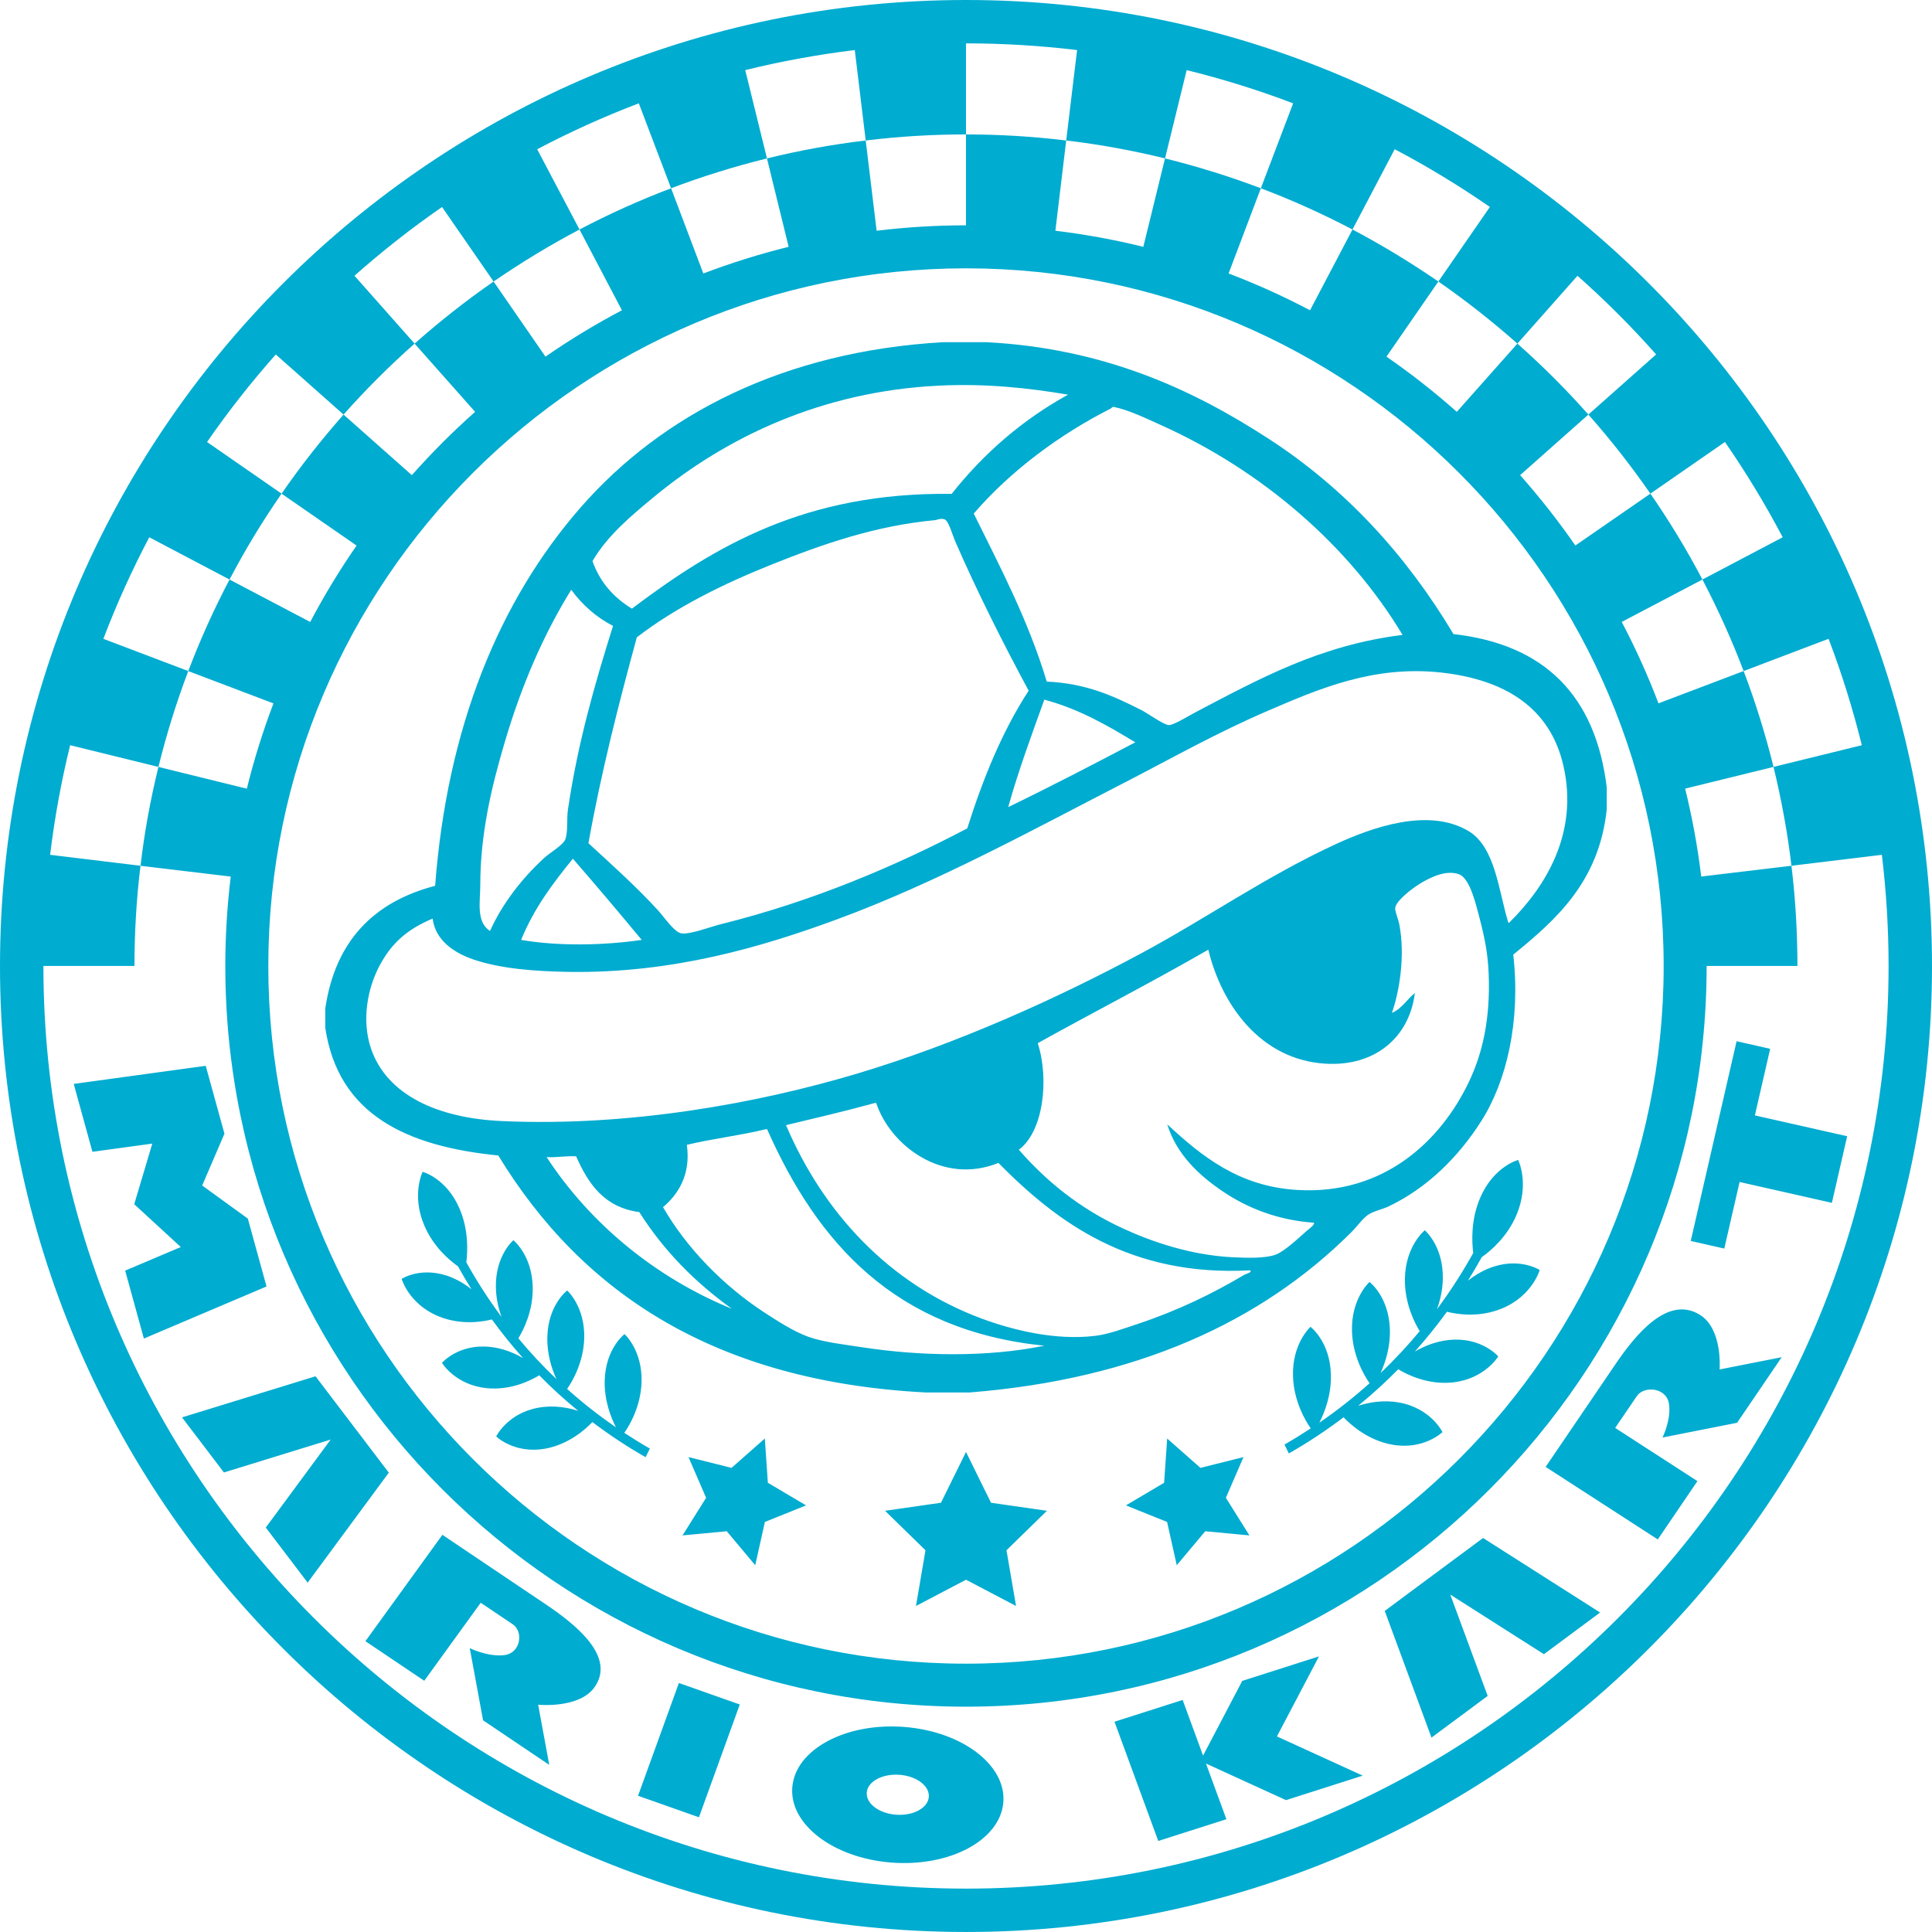 <svg enable-background="new 0 0 2704.036 2704.018" height="2704.018" viewBox="0 0 2704.036 2704.018" width="2704.036" xmlns="http://www.w3.org/2000/svg"><path d="m1352.009 0c-745.583 0-1352.009 606.407-1352.009 1352.028 0 745.451 606.426 1351.989 1352.009 1351.989 745.461 0 1352.027-606.538 1352.027-1351.989 0-745.621-606.566-1352.028-1352.027-1352.028zm0 2643.317c-712.074 0-1291.253-579.318-1291.253-1291.289v-.057h127.438c.028-46.857 2.729-93.77 8.468-140.254l-126.496-15.316c6.269-52.147 15.678-103.347 28.021-153.408l123.562 30.369c11.207-45.554 25.171-90.418 41.762-134.164l-118.84-45.088c18.622-48.887 40.075-96.36 64.24-142.154l112.347 59.153c21.826-41.622 46.158-81.772 72.829-120.208l-104.308-72.289c29.624-42.76 61.763-83.674 96.222-122.501l94.852 84.12c31.123-35.082 64.352-68.283 99.443-99.323l-84.167-94.963c38.828-34.449 79.742-66.606 122.547-96.229l72.178 104.297c38.566-26.549 78.735-50.938 120.227-72.811l-59.237-112.309c45.879-24.184 93.342-45.684 142.249-64.278l45.171 118.868c43.718-16.545 88.647-30.557 134.191-41.771l-30.435-123.581c50.062-12.334 101.205-21.742 153.335-28.058l15.296 126.561c46.522-5.682 93.473-8.514 140.358-8.514v-127.419c52.613 0 104.492 3.223 155.494 9.372l-15.248 126.561c46.549 5.422 92.736 13.898 138.309 25.078l30.322-123.581c50.9 12.538 100.627 28.096 148.993 46.484l-45.171 118.868c43.848 16.617 86.653 35.957 128.247 57.719l59.062-112.365c46.111 24.277 90.584 51.33 133.221 80.822l-72.092 104.354c38.492 26.68 75.4 55.782 110.613 86.896l84.082-94.926c38.865 34.431 75.633 71.189 110.101 110.073l-94.823 84.176c31.04 35.102 60.049 72.064 86.766 110.67l104.334-72.289c29.512 42.665 56.527 87.193 80.852 133.344l-112.355 59.153c21.723 41.509 41.053 84.269 57.682 128.089l118.904-45.125c18.379 48.311 33.965 98 46.512 148.92l-123.59 30.369c11.086 45.59 19.601 91.795 25.097 138.355l126.562-15.316c6.139 51.05 9.381 102.938 9.381 155.627-.003 711.97-579.285 1291.288-1291.255 1291.288zm-1036.658-1291.289c0 571.566 464.998 1036.639 1036.658 1036.639 571.585 0 1036.61-465.072 1036.61-1036.639v-.057h127.093c-.103-46.857-2.73-93.77-8.394-140.254l-126.264 15.09c-5.058-41.808-12.65-82.891-22.524-123.041l123.691-30.404c-11.234-45.554-25.197-90.418-41.826-134.164l-119.174 45.199c-14.879-39.182-32.111-77.188-51.441-113.93l112.934-59.358c-21.855-41.622-46.215-81.772-72.83-120.208l-105.005 72.605c-23.821-34.412-49.652-67.26-77.32-98.503l95.56-84.772c-31.123-35.082-64.323-68.283-99.359-99.323l-84.81 95.485c-31.179-27.668-64.063-53.471-98.438-77.264l72.635-105.117c-38.633-26.549-78.792-50.938-120.19-72.811l-59.405 113.036c-36.76-19.358-74.814-36.593-114.004-51.497l45.162-119.258c-43.812-16.545-88.74-30.557-134.145-41.771l-30.369 123.729c-40.17-9.91-81.213-17.457-123.078-22.523l15.139-126.283c-46.541-5.682-93.436-8.514-140.246-8.514v127.231c-42.339 0-84.055 2.627-125.081 7.565l-15.277-126.283c-46.456 5.422-92.709 13.898-138.196 25.078l30.35 123.729c-40.812 10.062-80.654 22.563-119.407 37.338l-45.134-119.295c-43.849 16.617-86.766 35.957-128.183 57.719l59.368 113.036c-37.029 19.487-72.754 41.192-106.989 64.892l-72.605-105.117c-38.548 26.68-75.484 55.782-110.558 86.896l84.697 95.485c-31.272 27.723-60.821 57.311-88.554 88.61l-95.587-84.772c-31.012 35.102-60.123 72.064-86.766 110.67l105.005 72.623c-23.708 34.226-45.367 69.942-64.901 106.943l-112.933-59.358c-21.817 41.509-41.119 84.269-57.748 128.089l119.239 45.236c-14.728 38.717-27.211 78.586-37.271 119.371l-123.729-30.443c-11.197 45.59-19.628 91.795-25.087 138.355l126.282 15.09c-4.949 41.045-7.595 82.834-7.595 125.22zm1036.658-976.478c538.385 0 976.459 438 976.459 976.479 0 538.365-438.074 976.46-976.459 976.46-538.497 0-976.479-438.095-976.479-976.46 0-538.479 437.982-976.479 976.479-976.479zm-1005.153 1329.986-63.877-46.299 31.16-72.513-26.204-95.019-184.747 25.339 26.178 95.019 83.783-11.458-25.264 84.809 65.181 59.937-77.868 33.033 26.177 95.074 171.658-72.903zm417.032 539.932-62.368-41.938-20.569-13.825-61.762-41.585-107.754 148.9 82.351 55.391 79.033-109.179 44.901 30.184c15.072 10.152 11.327 40.168-11.71 43.074-23.037 2.943-48.553-9.781-48.553-9.781l18.669 101.074 92.597 62.303-15.529-84.156s57.012 5.719 78.567-24.035c31.208-43.169-26.68-88.723-67.873-116.427zm129.133 267.897 85.237 30.089 57.142-157.843-85.209-30.089zm372.697-96.322c-81.474-6.373-151.694 30.964-156.725 83.411-5.096 52.41 56.946 99.976 138.448 106.385 81.492 6.334 151.685-30.929 156.753-83.413 5.039-52.409-56.955-100.011-138.476-106.383zm-11.877 122.815c-23.95-1.844-42.162-15.91-40.681-31.338 1.49-15.406 22.133-26.363 46.084-24.462 23.987 1.825 42.199 15.837 40.709 31.263-1.481 15.371-22.097 26.42-46.112 24.537zm-753.604-536.503-14.672-19.302-43.951-57.795-186.843 57.516 58.623 77.095 149.44-46.056-90.845 123.152 58.604 77.115 113.566-153.932zm1345.805 314.941-107.371 34.283-54.852 104.576-28.57-77.879-95.391 30.463 61.25 166.879 95.363-30.424-28.572-77.916 112.059 51.197 107.334-34.281-120.088-54.867zm170.671-121.979-19.702 14.59-58.922 43.765 65.442 177.274 78.634-58.314-52.363-141.857 131.089 83.449 78.623-58.354-163.824-104.279zm363.196-355.612c-45.507-29.399-91.34 28.096-119.1 68.917l-42.032 61.855-13.898 20.42-41.595 61.184 156.959 101.504 55.482-81.604-115.121-74.47 30.295-44.49c10.116-14.943 41.342-12.055 44.928 10.34 3.605 22.395-8.971 47.603-8.971 47.603l104.391-20.644 62.406-91.759-86.934 17.142c.001-.001 4.593-55.727-26.81-75.998zm97.627-372.809-46.996-10.602-21.381 93.23-21.396 93.156-21.38 93.155 46.95 10.658 21.398-93.193 129.189 29.195 21.379-93.231-129.162-29.158zm-1182.371 481h62.031c233.012-18.574 408.229-98.371 534.726-224.877 8.431-8.478 16.655-20.681 25.198-25.245 8.663-4.64 18.5-6.521 26.409-10.321 53.733-25.544 97.684-69.029 129.692-119.426 35.455-55.652 55.315-139.922 44.724-232.928 61.39-49.895 119.956-102.658 130.855-203.043v-31.096c-15.584-127.455-86.095-200.024-214.537-214.5-65.908-110.391-151.462-203.807-258.331-273.134-106.039-68.954-230.719-127.065-395.838-135.411h-59.666c-223.174 12.669-393.779 101.205-507.262 230.71-114.404 130.698-187.438 308.347-204.133 530.149-86.095 22.545-139.957 77.32-153.818 172.097v26.4c18.072 122.184 114.441 166.246 242.158 178.953 117.378 192.515 303.513 316.172 597.792 331.672zm-530.095-329.398c14.784.763 26.242-1.938 41.287-1.1 17.001 38.474 39.33 71.544 88.405 78.046 34.253 54.086 78.186 98.484 129.645 135.355-107.874-43.913-199.39-120.357-259.337-212.301zm442.966 266.333c-26.726-4.137-55.26-7.154-76.9-14.943-20.718-7.509-42.777-21.929-62.014-34.374-56.731-37.226-107.771-89.28-141.169-146.963 21.37-18.017 39.21-45.814 33.341-87.231 35.381-8.533 74.739-13.135 110.129-21.762h2.264c70.827 159.408 178.943 281.611 387.938 302.906-80.151 16.394-172.897 14.625-253.589 2.367zm532.395-101.019c-42.889 25.673-93.352 49.987-146.916 67.761-19.656 6.483-41.621 14.867-60.785 17.104-55.781 6.744-115.354-8.142-158.365-24.035-130.63-48.348-222.725-149.645-274.24-270.896 41.632-9.967 83.459-19.693 123.897-30.891h2.366c19.47 59.062 92.83 115.439 170.988 83.766 82.535 83.598 184.682 159.371 352.287 150.336 3.371 3.091-5.264 4.525-9.232 6.855zm315.548-270.804c-38.986 82.015-118.635 159.017-240.901 151.416-81.064-5.013-132.58-46.653-181.375-91.759 12.977 42.199 44.93 71.842 78.084 94.088 33.797 22.692 76.061 40.056 127.344 43.559.672 3.205-5.402 7.304-10.293 11.458-10.248 8.888-30.9 28.729-43.588 33.312-15.24 5.479-41.315 4.472-60.926 3.522-57.904-3.057-111.711-21.408-152.561-40.225-61.865-28.413-108.535-67.539-145.789-110.203 34.002-25.209 42.918-97.368 26.494-149.181 79.164-43.989 160.488-85.723 238.684-130.81 18.381 76.221 72.477 154.043 163.955 159.539 68.721 4.191 117.357-36.295 125.127-98.709-9.055 6.298-18.352 22.227-32.13 27.594 10.433-29.307 18.901-80.021 10.358-123.917-1.583-8.048-6.213-18.072-5.729-22.954 1.146-9.408 21.211-25.804 35.558-34.504 13.518-8.067 35.847-19.396 53.938-12.502 15.706 5.832 24.108 44.864 28.739 61.912 7.145 27.201 11.532 50.062 12.575 76.908 2.636 64.354-9.036 112.666-27.564 151.456zm-496.837-944.397c20.791 4.267 43.865 15.464 65.441 25.189 141.914 63.774 263.519 168.892 338.444 293.833-115.644 14.29-201.217 61.799-289.128 107.875-9.986 5.197-31.049 18.352-37.84 18.352-7.127-.15-30.117-16.732-37.914-20.682-39.807-20.141-77.617-37.691-133.074-40.205-26.148-86.355-65.041-159.912-102.211-235.182 51.404-59.639 120.098-110.707 191.668-146.945 1.25-.613 2.051-2.812 4.614-2.235zm-735.579 610.527c18.081-100.535 42.367-194.863 67.705-288.113 53.658-41.361 119.566-74.301 189.33-102.137 70.762-28.282 144.671-54.18 228.326-61.911 2.096-.187 6.846-2.888 12.716-1.248 6.008 1.751 11.104 21.034 14.839 29.884 30.777 71.004 69.121 146.871 103.254 210.067-36.656 56.192-63.645 122.184-85.975 192.739-100.477 52.818-216.493 102.229-345.486 134.274-14.933 3.727-42.805 14.681-54.943 12.576-9.679-1.621-24.397-23.513-32.278-32.083-31.3-34.15-64.557-63.663-97.488-94.048zm74.581 135.354c-52.661 7.731-116.612 9.036-168.771 0 17.886-44.156 44.594-79.462 72.429-113.65 32.288 36.983 66.625 77.88 96.342 113.65zm563.48-336.274c49.094 13.172 88.424 36.238 127.346 59.714-58.66 30.834-117.49 61.482-177.873 90.678 14.644-52.298 32.828-101.076 50.527-150.392zm-543.918-285.709c98.299-80.636 231.502-145.938 396.966-153.801 65.097-3.093 124.39 3.168 180.181 12.67-64.826 35.754-118.391 82.74-162.919 138.857-205.287-2.57-331.924 73.594-447.53 160.602-25.227-15.334-44.51-36.573-55.176-66.514 20.884-35.791 54.71-64.147 88.478-91.814zm-245.53 546.265c0-74.077 16.32-139.603 33.2-197.396 24.249-83.338 55.922-155.197 94.097-216.904 15.455 20.941 34.524 38.139 58.521 50.527-25.431 81.102-49.345 163.619-63.094 257.055-2.003 13.377.288 30.275-3.513 41.305-2.869 8.441-21.631 18.744-30.946 27.481-30.928 28.972-56.992 62.378-74.599 101.073-19.815-12.276-13.666-41.584-13.666-63.141zm-152.748 228.307c-13.75-40.094-4.918-84.939 11.505-115.959 16.573-31.264 37.626-50.883 74.562-66.477 3.866 30.145 29.409 47.845 57.403 57.346 38.222 13.023 86.523 16.471 133.101 17.271 145.733 2.199 270.302-34.877 375.27-73.463 141.876-52.168 278.526-127.791 405.05-192.738 62.881-32.4 126.693-68.582 199.615-99.883 68.991-29.549 146.684-63.625 242.168-52.781 89.803 10.19 151.397 50.061 169.869 129.579 22.293 95.746-25.962 170.923-74.57 219.271-.027 1.117-1.416.895-2.357 1.117-13.777-44.881-18.118-106.197-56.182-128.499-55.895-32.827-134.08-4.899-184.803 18.352-96.78 44.528-182.018 104.298-271.912 152.59-119.818 64.427-259.271 127.12-398.204 168.743-140.722 42.069-321.034 74.617-498.012 66.477-88.35-4.006-159.959-35.774-182.503-100.946zm867.589 635.175-34.98-71.079-35.054 71.079-78.251 11.234 56.573 55.278-13.284 77.973 70.016-36.74 70.025 36.74-13.387-77.973 56.602-55.278zm353.377-63.905-60.252 15.092-46.551-41.082-4.285 61.949-53.426 31.617 57.59 23.195 13.518 60.57 39.879-47.566 61.818 5.832-32.959-52.633zm-669.949-25.991-46.578 41.082-60.244-15.092 24.649 56.975-32.959 52.633 61.847-5.832 39.87 47.566 13.518-60.57 57.607-23.195-53.462-31.617zm-315.733-88.498c16.572 16.916 34.719 33.574 54.515 49.783-14.579-4.658-34.374-8.311-55.801-4.416-43.336 7.881-58.921 40.206-58.921 40.206s25.404 24.91 68.749 17.085c33.052-6 56.564-27.389 65.834-37.225 22.805 17.252 47.537 33.833 74.524 49.204l5.934-12.11c-12.455-7.043-24.258-14.439-35.763-21.984 7.49-10.731 23.103-37.096 24.128-71.004 1.388-44.752-23.811-67.184-23.811-67.184s-26.41 19.879-27.732 64.576c-.839 28.02 8.57 51.906 15.715 65.823-24.956-17.085-47.668-35.083-68.302-53.64 7.546-10.992 22.87-37.188 23.913-70.723 1.285-44.716-23.857-67.11-23.857-67.11s-26.438 19.806-27.76 64.558c-.708 24.09 6.147 45.087 12.659 59.414-19.739-18.818-37.421-37.951-53.229-56.993 7.116-11.644 20.773-38.38 20.094-71.544-.839-44.807-27.044-65.768-27.044-65.768s-25.403 21.295-24.519 66.085c.299 15.575 3.698 29.586 7.983 41.38-19.889-26.828-36.19-52.783-49.372-76.574 2.012-15.837 3.223-45.423-9.354-74.859-18.407-43.096-51.775-51.74-51.775-51.74s-15.995 32.121 2.385 75.178c12.659 29.604 34.616 48.293 47.127 57.086 5.711 10.34 11.952 21.016 18.837 32.046-7.825-6.241-16.974-11.999-27.388-16.377-41.306-17.104-70.305 1.845-70.305 1.845s9.977 35.176 51.263 52.278c31.58 13.079 62.247 7.769 74.991 4.509 12.948 17.83 27.425 35.995 43.681 54.198-12.381-7.247-28.292-13.955-46.644-15.78-43.923-4.473-66.857 22.376-66.857 22.376s18.584 31.003 62.545 35.399c34.199 3.484 62.602-11.234 73.557-17.998zm1327.992-149.216c-10.731 4.471-20.111 10.414-28.197 16.805 7.079-11.327 13.525-22.357 19.395-32.939 12.884-9.073 35.445-28.301 48.44-58.688 18.911-44.324 2.487-77.356 2.487-77.356s-34.328 8.905-53.257 53.248c-12.948 30.256-11.682 60.719-9.613 76.946-13.563 24.481-30.341 51.18-50.771 78.792 4.379-12.111 7.891-26.587 8.198-42.572.913-46.094-25.227-67.986-25.227-67.986s-26.96 21.595-27.845 67.632c-.633 34.132 13.405 61.651 20.718 73.574-16.256 19.562-34.468 39.274-54.747 58.595 6.68-14.662 13.74-36.274 12.995-61.053-1.351-45.982-28.507-66.422-28.507-66.422s-25.868 23.066-24.527 69.029c1.053 34.505 16.797 61.465 24.594 72.754-21.24 19.006-44.595 37.617-70.259 55.188 7.341-14.347 17.029-38.903 16.144-67.725-1.332-46.002-28.533-66.402-28.533-66.402s-25.869 23.047-24.49 69.066c1.062 34.914 17.113 61.985 24.826 73.033-11.795 7.732-23.97 15.353-36.76 22.618l6.102 12.446c27.762-15.78 53.164-32.848 76.602-50.584 9.586 10.061 33.742 32.083 67.744 38.25 44.556 8.049 70.687-17.531 70.687-17.531s-16.005-33.257-60.607-41.381c-22.022-3.968-42.358-.262-57.375 4.509 20.373-16.619 39.022-33.778 56.071-51.104 11.252 6.855 40.476 22.041 75.651 18.5 45.199-4.564 64.333-36.443 64.333-36.443s-23.587-27.648-68.758-23.027c-18.893 1.9-35.27 8.794-47.984 16.191 16.684-18.632 31.589-37.357 44.91-55.689 13.126 3.335 44.678 8.83 77.124-4.62 42.46-17.606 52.726-53.788 52.726-53.788s-29.829-19.474-72.29-1.866z" fill="#00acd0"/></svg>